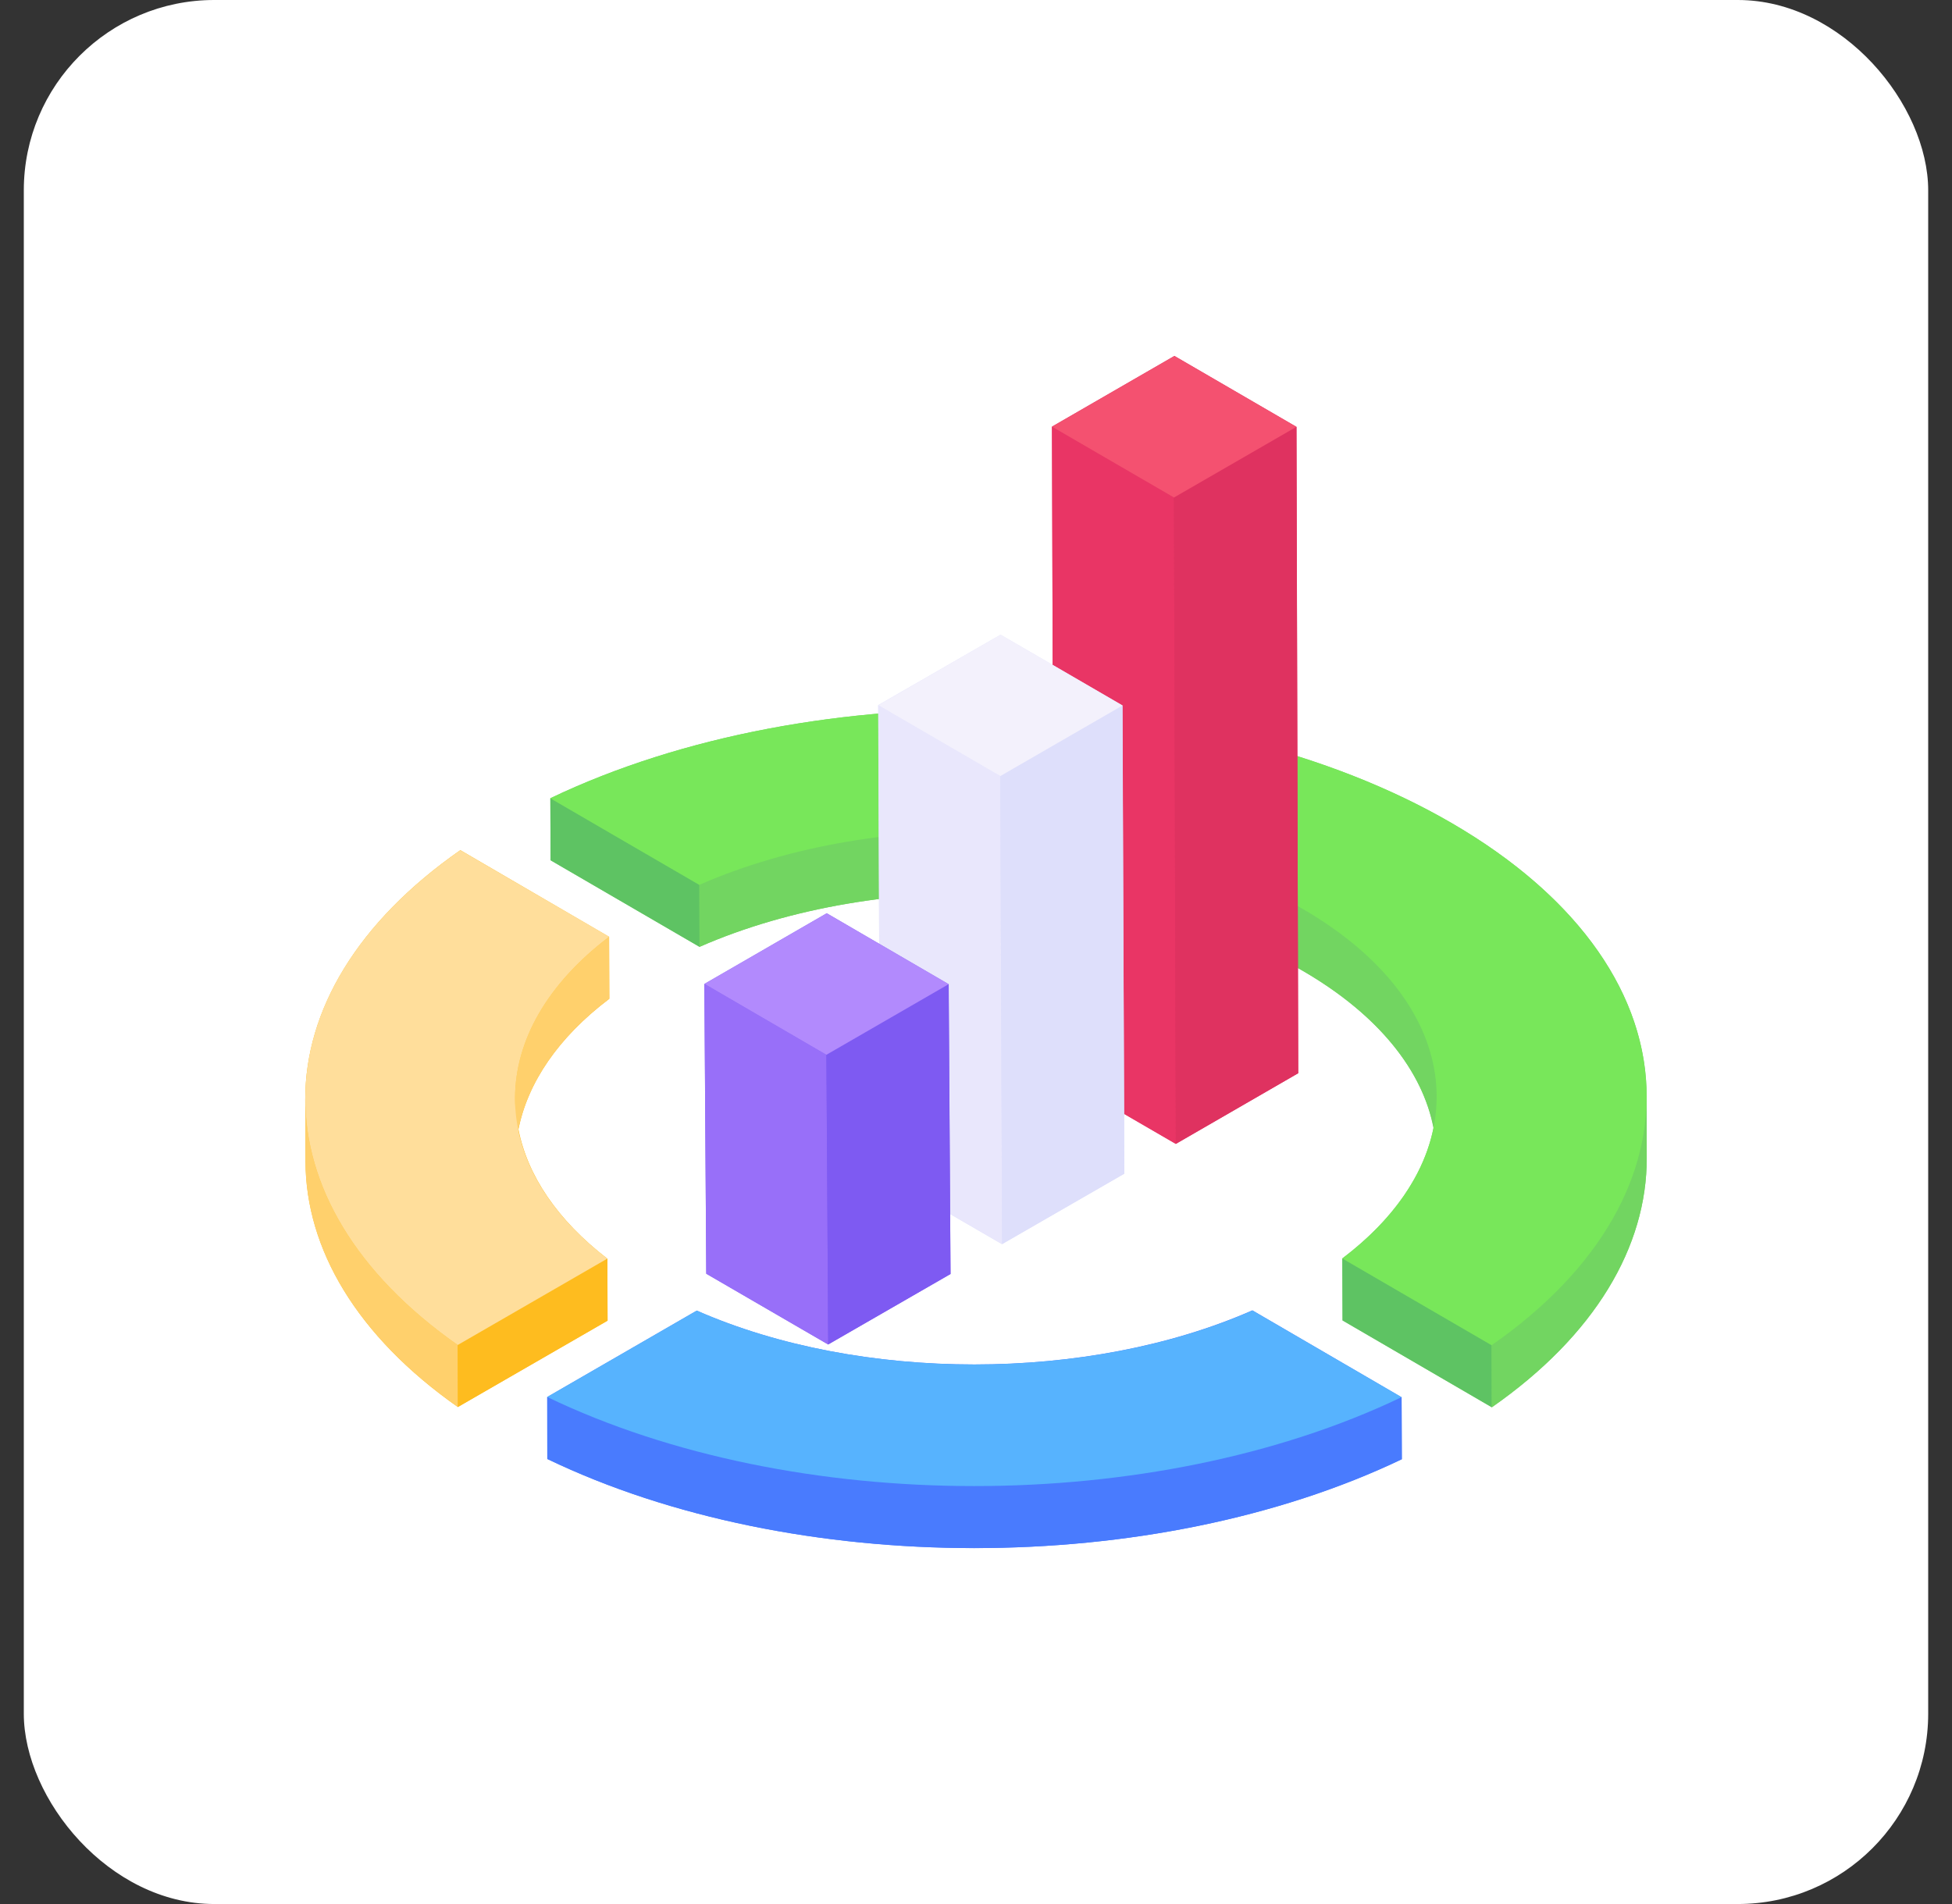 <svg width="41" height="40" viewBox="0 0 41 40" fill="none" xmlns="http://www.w3.org/2000/svg">
<rect x="0" y="0" width="41" height="40" fill="#333333" stroke="none"/>
<rect x="0.5" width="40" height="40" rx="4" fill="white"/>
<path d="M12.757 26.442L12.763 27.745L9.616 29.559C7.486 28.062 6.423 26.231 6.417 24.4L6.411 23.096C6.411 21.236 7.497 19.375 9.669 17.86L12.792 19.68L12.798 20.983C11.718 21.799 11.084 22.75 10.89 23.724C11.078 24.693 11.706 25.632 12.757 26.442Z" fill="#FEBC1F"/>
<path d="M34.587 23.038V24.324C34.593 26.185 33.507 28.051 31.335 29.566L28.201 27.74L28.195 26.437C29.275 25.621 29.915 24.67 30.109 23.701C29.88 22.498 28.964 21.324 27.367 20.397C23.922 18.395 18.498 18.225 14.694 19.892L11.565 18.072L11.559 16.769C17.107 14.116 25.325 14.292 30.49 17.291C33.22 18.876 34.587 20.954 34.587 23.038Z" fill="#72D561"/>
<path d="M29.445 30.657C24.233 33.146 16.678 33.146 11.495 30.651V29.348L14.635 27.534C18.069 29.043 22.859 29.043 26.305 27.528L29.439 29.354L29.445 30.657Z" fill="#497BFE"/>
<path d="M11.56 16.77L11.564 18.073L14.693 19.892L14.689 18.589L11.56 16.77Z" fill="#5EC363"/>
<path d="M30.179 24.331L30.175 23.029C30.171 21.604 29.234 20.182 27.364 19.095C23.918 17.093 18.492 16.922 14.689 18.589L14.693 19.891C18.495 18.224 23.922 18.395 27.368 20.398C29.238 21.485 30.175 22.907 30.179 24.331Z" fill="#72D561"/>
<path d="M28.194 26.438L28.198 27.74L31.334 29.563L31.33 28.26L28.194 26.438Z" fill="#5EC363"/>
<path d="M34.589 24.325L34.585 23.023C34.59 24.883 33.505 26.745 31.33 28.259L31.334 29.562C33.508 28.047 34.594 26.185 34.589 24.325Z" fill="#72D561"/>
<path d="M30.491 17.291C25.324 14.289 17.108 14.116 11.56 16.77L14.689 18.589C18.492 16.922 23.919 17.093 27.365 19.096C30.811 21.098 31.089 24.242 28.195 26.437L31.331 28.26C35.932 25.055 35.657 20.293 30.491 17.291Z" fill="#78E75A"/>
<path d="M10.818 23.085L10.822 24.388C10.818 23.187 11.476 21.985 12.798 20.981L12.795 19.679C11.473 20.682 10.814 21.884 10.818 23.085ZM6.413 23.097L6.416 24.4C6.421 26.233 7.488 28.065 9.618 29.558L9.614 28.256C7.485 26.762 6.418 24.931 6.413 23.097Z" fill="#FFD06C"/>
<path d="M9.614 28.256L9.618 29.558L12.76 27.744L12.757 26.441L9.614 28.256Z" fill="#FEBC1F"/>
<path d="M12.757 26.441C10.161 24.448 10.17 21.672 12.795 19.679L9.669 17.862C5.347 20.87 5.326 25.247 9.614 28.256L12.757 26.441Z" fill="#FFDE9B"/>
<path d="M11.493 29.348L11.496 30.65C16.676 33.144 24.235 33.148 29.443 30.654L29.439 29.352C24.232 31.845 16.672 31.841 11.493 29.348Z" fill="#497BFE"/>
<path d="M27.268 22.545L24.697 24.03L22.137 22.545L22.096 8.962L24.667 7.477L27.232 8.968L27.268 22.545Z" fill="#DF3260"/>
<path d="M22.096 8.964L22.135 22.544L24.697 24.032L24.658 10.453L22.096 8.964Z" fill="#E93565"/>
<path d="M24.658 10.452L24.697 24.032L27.268 22.547L27.23 8.967L24.658 10.452Z" fill="#DF3260"/>
<path d="M22.096 8.964L24.658 10.452L27.23 8.967L24.668 7.479L22.096 8.964Z" fill="#F45170"/>
<path d="M23.616 24.658L21.045 26.137L18.486 24.652L18.445 14.814L21.016 13.335L23.575 14.82L23.616 24.658Z" fill="#DEDFFB"/>
<path d="M18.448 14.815L18.486 24.649L21.048 26.137L21.01 16.304L18.448 14.815Z" fill="#E9E7FC"/>
<path d="M21.01 16.304L21.048 26.137L23.616 24.654L23.578 14.82L21.01 16.304Z" fill="#DEDFFB"/>
<path d="M18.448 14.815L21.01 16.304L23.578 14.821L21.017 13.332L18.448 14.815Z" fill="#F3F1FC"/>
<path d="M19.965 26.765L17.394 28.244L14.835 26.759L14.794 20.672L17.365 19.186L19.924 20.677L19.965 26.765Z" fill="#7E5AF2"/>
<path d="M14.796 20.67L14.834 26.758L17.396 28.246L17.358 22.159L14.796 20.67Z" fill="#986FF9"/>
<path d="M17.358 22.158L17.396 28.245L19.965 26.763L19.927 20.675L17.358 22.158Z" fill="#7E5AF2"/>
<path d="M14.796 20.669L17.358 22.159L19.927 20.675L17.365 19.186L14.796 20.669Z" fill="#B28AFD"/>
<path d="M26.307 27.531C22.858 29.045 18.067 29.043 14.635 27.533L11.493 29.348C16.672 31.841 24.232 31.845 29.439 29.352L26.307 27.531Z" fill="#57B3FE"/>
</svg>
